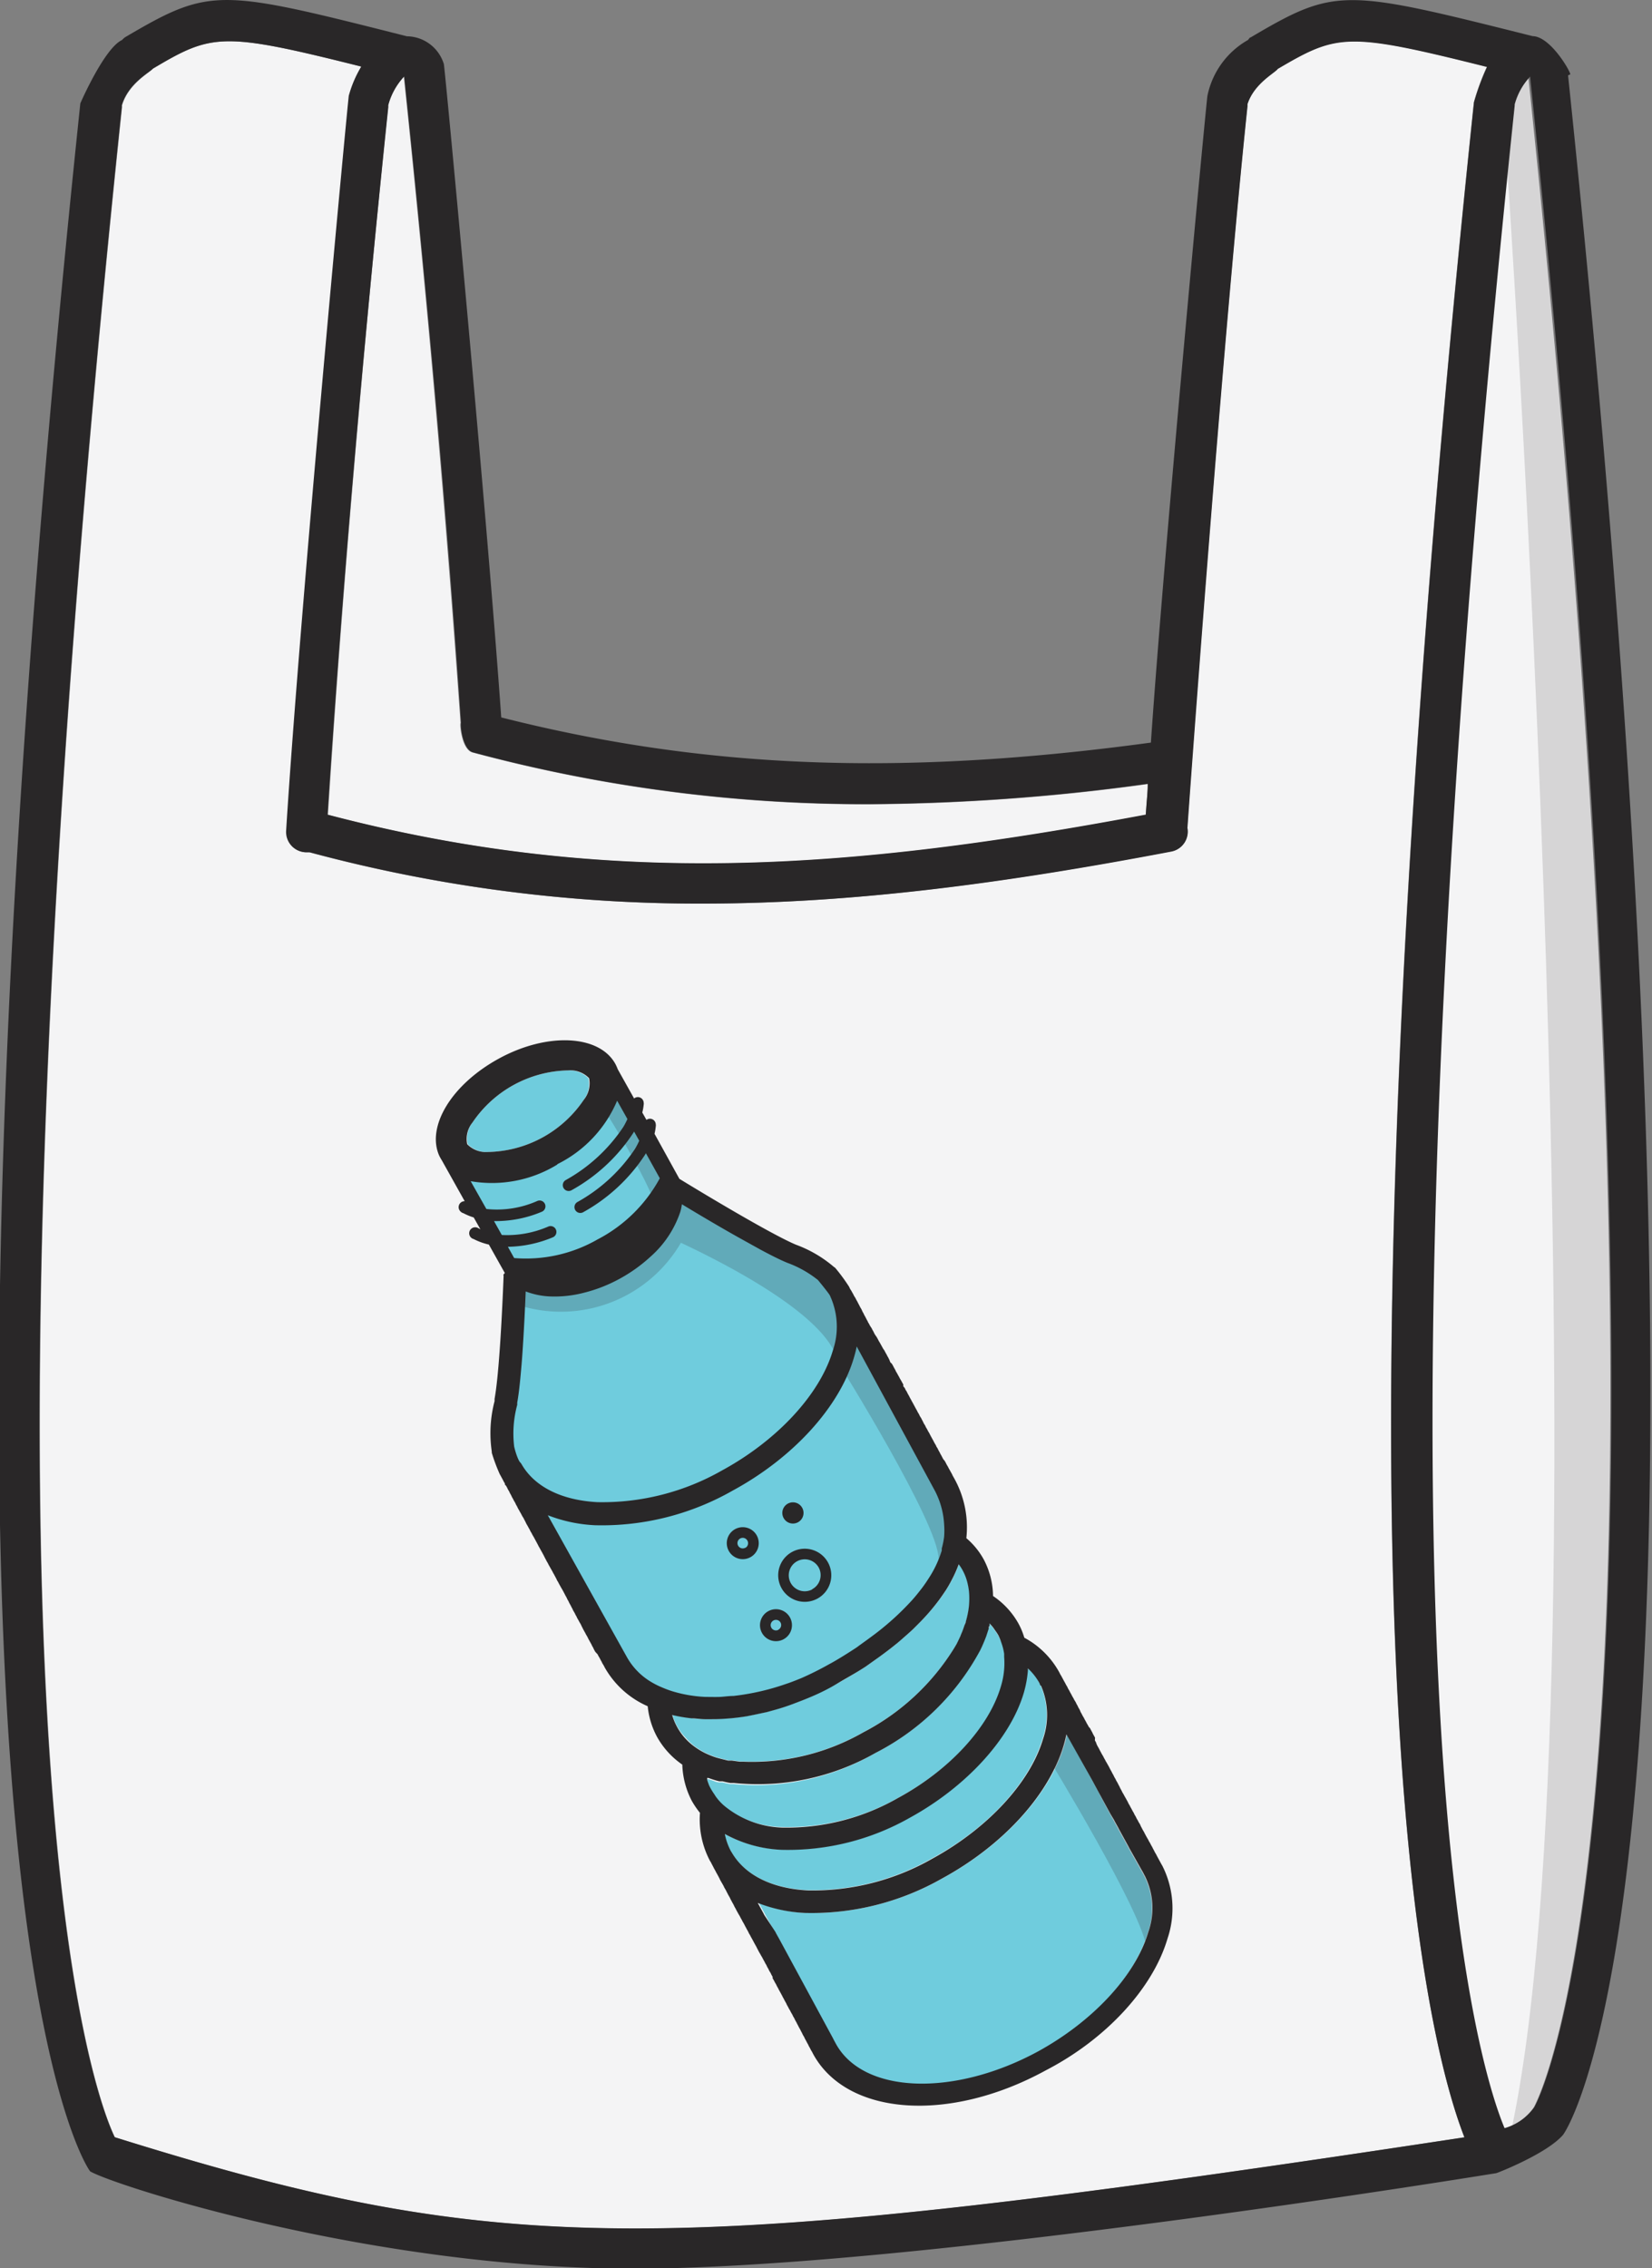 <svg xmlns="http://www.w3.org/2000/svg" viewBox="0 0 118.88 163.17"><rect x="0" y="0" width="118.88" height="163.17" fill="#808080" stroke="none"/><defs><style>.cls-1,.cls-4,.cls-6{fill:#292728;}.cls-1{opacity:0.15;}.cls-2{fill:#f4f4f5;}.cls-3{fill:#371b14;}.cls-5{fill:#6fccdd;}.cls-6{opacity:0.2;}</style></defs><title>Asset 31</title><g id="Layer_2" data-name="Layer 2"><g id="Layer_1-2" data-name="Layer 1"><path class="cls-1" d="M25.34,10.1,28.2,56.43s25.58,8.23,53.48,3.4c2.35-.41,2-4.83,2-4.83L64.33,56.79,41.43,53.92l-6.62-1.43L30.52,4.74l-2.86-.36Z"/><path class="cls-2" d="M106.06,7.35A17.28,17.28,0,0,1,107,4.8c-10.05-2.52-10.73-2.4-15.06.14-.2.28-1.7,1-2.18,2.54a1.13,1.13,0,0,1,0,.16c-1.94,18.57-4.35,51.81-4.32,51.9a1.46,1.46,0,0,1-1.16,1.7C72.47,63.49,61.5,65,50.56,65a107.6,107.6,0,0,1-28.31-3.69l-.2,0H22a1.46,1.46,0,0,1-1.37-1.55c1-15.89,4.46-52.69,4.51-52.88A8.16,8.16,0,0,1,26,4.79C16,2.28,15.27,2.4,11,4.94c-.2.28-1.74,1.05-2.22,2.65a1.13,1.13,0,0,1,0,.16c-12.24,116.84-1.9,143.1-.51,146,28,8.74,39.47,8.76,97.12,0C102.43,146.2,94.78,114.92,106.06,7.35Z"/><path class="cls-2" d="M108.94,7.56s0,0,0,.08c-11.72,111.9-2.73,140.72-.73,145.5a3.94,3.94,0,0,0,2.15-1.52l0,0,0,0h0c.69-1.24,12.31-24.9-.37-146A4.74,4.74,0,0,0,108.94,7.56Z"/><path class="cls-2" d="M23.6,58.62c20.13,5.28,37.58,4,58.88,0,0-.74.1-1.48.14-2.22a151.62,151.62,0,0,1-20,1.46A109,109,0,0,1,34,54.13c-.77-.21-.93-2-.86-2.12-1-14.29-2.34-29.93-4.08-46.51h0a4.83,4.83,0,0,0-1.14,2.09,1.13,1.13,0,0,1,0,.16C26.05,26,24.59,43.12,23.6,58.62Z"/><polygon class="cls-3" points="8.25 153.74 8.25 153.74 8.25 153.74 8.25 153.74"/><path class="cls-1" d="M108.33,10.1s7.69,110.18.36,143.45c-.58,2.64,5.9-7.69,5.9-7.69l2.86-38.28-3-76.73-3-26.29-3,.36Z"/><path class="cls-4" d="M113,5.35c0-.24-1.44-2.73-2.71-2.75C96.7-.81,96.14-.93,90,2.69c-.08,0-.13.13-.2.19a6,6,0,0,0-2.91,4c-.06.21-3.1,32.36-4.07,46.54-18,2.44-32.12,1.89-46.75-1.81-1-14.26-4.06-46.78-4.13-47a2.82,2.82,0,0,0-2.66-2C15.72-.82,15.16-.94,9,2.68a1.36,1.36,0,0,0-.22.2c-1.27.58-3,4.55-3,4.56-13.53,129.07.61,148.69.71,148.76,1.69,1,20.2,7,39.13,7,20.16,0,62-6.87,62.05-6.87s3.65-1.4,4.81-2.76l0,0c.14-.15,13.83-19.37.36-148.15ZM29.09,5.5h0C30.83,22.07,32.21,37.72,33.18,52c-.06.11.09,1.91.86,2.12a109,109,0,0,0,28.55,3.72,151.62,151.62,0,0,0,20-1.46c0,.74-.1,1.49-.14,2.22-21.3,4-38.76,5.29-58.88,0,1-15.5,2.46-32.6,4.37-50.87a1.13,1.13,0,0,0,0-.16A4.83,4.83,0,0,1,29.09,5.5ZM8.25,153.74h0c-1.4-2.89-11.74-29.16.51-146a1.13,1.13,0,0,0,0-.16C9.22,6,10.75,5.22,11,4.94,15.27,2.4,16,2.28,26,4.79a8.16,8.16,0,0,0-.9,2.09c-.05.18-3.52,37-4.51,52.88A1.46,1.46,0,0,0,22,61.31h.09l.2,0A107.6,107.6,0,0,0,50.56,65c10.94,0,21.9-1.49,33.73-3.74a1.46,1.46,0,0,0,1.16-1.7c0-.08,2.38-33.33,4.32-51.9a1.13,1.13,0,0,0,0-.16c.48-1.5,2-2.26,2.18-2.54,4.32-2.54,5-2.66,15.06-.14a17.28,17.28,0,0,0-.94,2.55c-11.27,107.57-3.63,138.86-.69,146.38C47.72,162.5,36.24,162.48,8.25,153.74Zm102.17-2.17h0l0,0,0,0a3.94,3.94,0,0,1-2.15,1.52c-2-4.78-11-33.6.73-145.5,0,0,0-.05,0-.08a4.74,4.74,0,0,1,1.11-2C122.73,126.67,111.11,150.32,110.42,151.57Z"/><path class="cls-5" d="M73.94,120.14a8.16,8.16,0,0,1-.3,1.63c-1,3.32-4.11,6.75-8.16,8.95a17.78,17.78,0,0,1-9.24,2.33,9.28,9.28,0,0,1-4-1.08l-.11-.06a4.36,4.36,0,0,0,.44,1.24l.07.11h0c.94,1.6,2.86,2.57,5.45,2.71a17.4,17.4,0,0,0,9-2.3c4-2.16,7-5.45,7.94-8.6a5.28,5.28,0,0,0-.15-3.83c0-.06-.05-.13-.09-.19A4.2,4.2,0,0,0,74,120S73.95,120.09,73.94,120.14Z"/><path class="cls-5" d="M50,125.63a5.31,5.31,0,0,0,.74.45,6.17,6.17,0,0,0,.85.34l.26.07.56.14.28,0,.57.08.31,0a16.12,16.12,0,0,0,8.59-2.12,16.76,16.76,0,0,0,6.54-6.08l.16-.27c.09-.18.19-.36.26-.54s.07-.18.11-.27.14-.36.2-.54.06-.17.09-.25v0a7.16,7.16,0,0,0,.2-.92,5.46,5.46,0,0,0,.05-.86,4.25,4.25,0,0,0-.11-.92,3.65,3.65,0,0,0-.37-1,3.06,3.06,0,0,0-.28-.43,9,9,0,0,1-.5,1.12,8.61,8.61,0,0,1-.43.75c-.16.25-.33.5-.51.73a15.26,15.26,0,0,1-1.49,1.71l-.35.35c-.25.24-.51.47-.77.69s-.34.3-.51.43c-.38.31-.76.6-1.14.87l-1,.71c-.8.52-1.52.94-2.06,1.23s-1.34.68-2,1c-.38.16-.75.3-1.12.44s-.85.29-1.27.42l-.65.18-.94.2-.5.1a16.27,16.27,0,0,1-2.23.21c-.3,0-.6,0-.89,0s-.58,0-.86-.06a11,11,0,0,1-1.4-.24,3.79,3.79,0,0,0,.94,1.64h0A4.37,4.37,0,0,0,50,125.63Z"/><path class="cls-5" d="M51.41,129.12a2.43,2.43,0,0,0,.16.24,3.86,3.86,0,0,0,.5.54l.17.14a6.91,6.91,0,0,0,4.08,1.39,16.17,16.17,0,0,0,8.38-2.14c3.68-2,6.51-5.06,7.38-8a5.7,5.7,0,0,0,.24-2.14c0-.07,0-.15,0-.22a4,4,0,0,0-.17-.71L72,118a4.07,4.07,0,0,0-.18-.37,3.76,3.76,0,0,0-.24-.36,3,3,0,0,0-.21-.29l-.18-.2,0,.16c0,.07,0,.15-.06.22v0c-.05.18-.12.36-.18.55l-.09.23c-.07.18-.15.36-.23.54l-.11.23A17.71,17.71,0,0,1,63,126.1a17.07,17.07,0,0,1-10.19,2.24l-.25,0a5.66,5.66,0,0,1-.56-.12l-.23,0c-.19,0-.38-.1-.56-.16l-.23-.08h0l-.09,0,0,.13a2.79,2.79,0,0,0,.12.35,3.33,3.33,0,0,0,.21.46C51.28,128.93,51.34,129,51.41,129.12Z"/><circle class="cls-5" cx="55.83" cy="116.91" r="0.38" transform="translate(-49.04 40.84) rotate(-28.51)"/><path class="cls-5" d="M35.16,82.87A8.51,8.51,0,0,0,42,79.13a1.88,1.88,0,0,0,.34-1.56A1.88,1.88,0,0,0,40.9,77,8.51,8.51,0,0,0,34,80.75a1.88,1.88,0,0,0-.34,1.56A1.88,1.88,0,0,0,35.16,82.87Z"/><circle class="cls-5" cx="53.45" cy="111.02" r="0.38" transform="translate(-46.51 38.98) rotate(-28.51)"/><path class="cls-5" d="M79.16,129.14,79.1,129l-.47-.87-.06-.11-1.78-3.28c-.05.27-.12.53-.2.79-1.05,3.55-4.39,7.21-8.73,9.57A19,19,0,0,1,58,137.61h0a10.7,10.7,0,0,1-3.39-.72l.41.75.06.12.68,1.24.06.12.24.43.06.11,3.79,7,.06.12.14.26c2,3.62,8.5,3.86,14.56.57,4-2.16,7-5.45,7.94-8.6a5.19,5.19,0,0,0-.24-4l-.07-.13-.06-.12-1-1.77-.06-.12-.68-1.24-.06-.12-.24-.43-.06-.12-.23-.41-.07-.13Z"/><path class="cls-5" d="M42.69,108.7a17.81,17.81,0,0,0,9.56-2.34c4.18-2.27,7.37-5.8,8.3-9.21A5.91,5.91,0,0,0,60.33,93c0-.08-.07-.16-.11-.23s-.52-.71-.9-1.17A8.6,8.6,0,0,0,57,90.21l-.15-.07c-.5-.23-1.18-.59-1.92-1l-1.67-1c-1.53-.9-3.15-1.91-4.4-2.69a4.32,4.32,0,0,1-.11.58,7.76,7.76,0,0,1-2.24,3.49,11.34,11.34,0,0,1-2.34,1.69,11,11,0,0,1-2.71,1,8.62,8.62,0,0,1-2.55.22A5.87,5.87,0,0,1,37,92.09h0c0,1.39-.09,3.13-.17,4.74,0,.66-.08,1.29-.12,1.87-.06.83-.14,1.56-.22,2.08l0,.18a8.68,8.68,0,0,0-.18,3.21c.18.54.41,1.2.49,1.34l.08.12C37.86,107.41,39.93,108.5,42.69,108.7Z"/><path class="cls-5" d="M48.08,84.75,44.5,78.33A10.6,10.6,0,0,1,40,83.56a10.65,10.65,0,0,1-6.8.95l3.31,6.21c1.8.2,4.84.2,6.89-.91A12.65,12.65,0,0,0,48.08,84.75Z"/><circle class="cls-5" cx="57.88" cy="113.32" r="1.15" transform="translate(-47.08 41.38) rotate(-28.51)"/><path class="cls-5" d="M61.29,96.63a18.28,18.28,0,0,1-8.7,10.4,19.26,19.26,0,0,1-10.33,2.27,11.25,11.25,0,0,1-3.59-.76l5.72,11a5.07,5.07,0,0,0,1.85,1.9h0a6.13,6.13,0,0,0,.82.41,7.51,7.51,0,0,0,.83.31,10.14,10.14,0,0,0,2.47.42c.33,0,.67,0,1,0s.72,0,1.09-.08a18.24,18.24,0,0,0,4-.91c.39-.13.78-.29,1.17-.44a23.47,23.47,0,0,0,2.13-1c.46-.25,1.23-.7,2.13-1.29.35-.24.72-.49,1.1-.77a20.71,20.71,0,0,0,3.19-2.83c.25-.28.48-.57.71-.86s.4-.56.58-.85a8.19,8.19,0,0,0,.94-2l0-.16a6.26,6.26,0,0,0,.17-.88,6,6,0,0,0,0-.94,6.2,6.2,0,0,0-.78-2.69L61.67,95.67C61.61,95.95,61.37,96.35,61.29,96.63Z"/><polygon class="cls-3" points="49.14 86.18 49.14 86.18 49.14 86.18 49.14 86.18"/><path class="cls-3" d="M49.14,86.18h0Z"/><path class="cls-3" d="M31.63,83.16l.06.12-.06-.12Z"/><path class="cls-3" d="M48.74,85.45h0Z"/><path class="cls-3" d="M48.79,85.53h0l0,0h0Z"/><path class="cls-4" d="M55.29,115.9a1.15,1.15,0,1,0,1.56.46A1.15,1.15,0,0,0,55.29,115.9Zm.73,1.34a.38.38,0,1,1,.15-.52A.38.38,0,0,1,56,117.24Z"/><path class="cls-4" d="M57,111.64a1.91,1.91,0,1,0,2.59.77A1.91,1.91,0,0,0,57,111.64Zm1.46,2.69a1.15,1.15,0,1,1,.46-1.56A1.15,1.15,0,0,1,58.43,114.33Z"/><path class="cls-4" d="M56.39,109.2a.76.76,0,1,0,1.34-.73A.76.76,0,1,0,56.39,109.2Z"/><path class="cls-4" d="M52.9,110a1.15,1.15,0,1,0,1.56.46A1.15,1.15,0,0,0,52.9,110Zm.73,1.34a.38.38,0,1,1,.15-.52A.38.38,0,0,1,53.63,111.35Z"/><path class="cls-3" d="M31.74,83.36l.08.14-.13-.22Z"/><path class="cls-6" d="M60.45,98.23s7.1,11.38,7.09,13.9,1.33-3.24,1.33-3.24L65,101.59l-3.44-5.92Z"/><path class="cls-6" d="M42.62,78.47S47.57,86,47.4,87.84s1.38-2.15,1.38-2.15l-2.66-5.07-2.42-4.09Z"/><path class="cls-6" d="M75.38,126.37s7,11.43,7.14,13.87,1.11-3.47,1.11-3.47l-3.86-7.29-3.42-5.93Z"/><path class="cls-6" d="M60.11,92.29c-.67-.38-7.65-4.12-10.29-5.53L48,84.63l.09,2.59-2.43,3.6-3.11,1.61-3,.19-2.75-1.19,0-.24s.22,2.43.66,2.74A10,10,0,0,0,49,89.4c2.85,1.34,11.72,5.72,11.33,9.26C60.28,98.66,60.94,92.75,60.11,92.29Z"/><path class="cls-4" d="M78.36,124.24l-.06-.11-.1-.17-.06-.12-.08-.14-.07-.14-.08-.13-.06-.12-.09-.16L77.7,123l-.1-.17-.05-.11-.09-.16-.05-.11-.1-.16-.06-.12-.09-.15-.06-.12-.09-.16-.06-.12-.09-.15-.06-.13-.09-.15-.06-.12-.08-.14-.21-.39-.07-.11a1.31,1.31,0,0,0-.08-.16,6.19,6.19,0,0,0-2.5-2.46,5.07,5.07,0,0,0-.41-1,5.76,5.76,0,0,0-1.84-2,5.74,5.74,0,0,0-.67-2.63,5.41,5.41,0,0,0-1.25-1.53,7.24,7.24,0,0,0-.9-4.35l-.08-.14-.06-.13-.09-.16-.06-.11-.08-.14-.06-.12-.09-.15-.07-.14-.08-.14L67.9,105l-.08-.14-.06-.12-.08-.14-.07-.14-.08-.14-.06-.13-.08-.12a.65.65,0,0,0-.06-.13l-.1-.17-.06-.12-.1-.18-.06-.11-.07-.13-.07-.14-.08-.13-.07-.14-.09-.15-.06-.13-.09-.14-.06-.13-.08-.15-.05-.1-.1-.16-.06-.13-.08-.13-.07-.14-.08-.14-.15-.28-.07-.13-.08-.14a.82.82,0,0,0-.07-.13l-.08-.15-.06-.12a1.27,1.27,0,0,1-.08-.14l-.07-.14-.08-.12a.65.65,0,0,0-.06-.13L65,99.72,65,99.59l-.08-.14-.07-.13-.09-.15-.06-.12-.08-.14-.07-.13-.08-.13a.69.69,0,0,0-.06-.13l-.09-.16-.06-.12-.09-.15L64.07,98,64,97.82l-.06-.12a1,1,0,0,0-.08-.14,1.35,1.35,0,0,0-.07-.14l-.08-.14-.06-.12L63.54,97l-.07-.13-.15-.27-.09-.15-.06-.12-.09-.16L63,96.06l-.08-.13-.06-.13-.08-.14-.06-.12-.1-.15-.06-.11a.43.43,0,0,0-.08-.13.67.67,0,0,0-.07-.15l-.08-.15-.06-.12-.07-.12-.06-.13-.08-.14L62,94.2l-.1-.17-.06-.12-.08-.15-.06-.12-.08-.14-.07-.14-.08-.12-.07-.14-.09-.16-.06-.11-.07-.1-.08-.17a13.2,13.2,0,0,0-1-1.36L60,91.13a8.9,8.9,0,0,0-2.72-1.59l-.14-.06c-1.83-.81-6.29-3.48-8.25-4.68L47.1,81.56a3.6,3.6,0,0,0,.09-.53.42.42,0,0,0,0-.15h0a.42.42,0,0,0-.67-.32l-.3-.53a3.64,3.64,0,0,0,.1-.56.42.42,0,0,0,0-.15h0a.42.42,0,0,0-.69-.3l-1.18-2.11a2.7,2.7,0,0,0-.16-.36c-1.15-2.12-4.9-2.3-8.37-.41s-5.24,4.93-4.31,7l.06.12.13.22,1.64,2.93a.42.42,0,0,0-.35.17.43.43,0,0,0,.06.58.42.42,0,0,0,.19.11,4.5,4.5,0,0,0,.75.31l.48.85-.15-.08a.43.43,0,0,0-.53.67.42.42,0,0,0,.19.11,4.65,4.65,0,0,0,1.1.4l1.15,2.05c-.08.07-.13.14-.09.19-.09,2.35-.31,7-.65,8.86l0,.16a9.11,9.11,0,0,0-.2,3.64.6.6,0,0,0,0,.08,12.54,12.54,0,0,0,.58,1.55l.07.12a1.69,1.69,0,0,0,.08.15l.08.15.06.12.07.11c0,.06,0,.11.08.16l.08.14.06.13.09.15.06.13.08.14.06.13.08.14.06.12.09.15.06.13.09.16.05.11.1.17a.89.89,0,0,0,.06.11l.08.14.07.14.09.14.06.12.08.15.06.13.15.26a.69.69,0,0,0,.08.14l.07.15.09.15.06.12.09.15.29.54.06.12.08.14.07.13.08.14.13.24.09.18.07.13.06.12.09.15a1.37,1.37,0,0,0,.07.14l.08.14.06.11.1.17.06.12.07.12.08.15.08.15.06.13.08.13.06.12.09.16.06.11.09.15.15.28.06.12.09.16.06.13.08.14.06.13.08.14.07.14.07.13.06.13.09.15.06.12a1.07,1.07,0,0,0,.09.16.78.78,0,0,0,.06.13l.08.14.07.13.09.15.06.13.11.22.07.13.08.14.06.12.09.15.06.12a1.16,1.16,0,0,0,.08.15l.07.13.08.14.06.13.07.12.07.15.09.16L43,119l.06.12.09.15.07.14.08.14a.85.85,0,0,0,.07.14l.08.13.06.12a6.57,6.57,0,0,0,3.1,2.8,5.83,5.83,0,0,0,.67,2.2,5.92,5.92,0,0,0,1.82,2,6,6,0,0,0,.69,2.62,6.56,6.56,0,0,0,.58.85,6.39,6.39,0,0,0,.73,3.47s.05.07.07.11a1.56,1.56,0,0,0,.07.14l.09.17.06.12.09.16.05.1.09.16.07.13.08.15.05.11.09.16.07.12.08.14.06.13.1.17.19.37.1.17.06.13.14.26.08.14.06.13.09.16.06.12.15.27.09.15.06.12.08.14.06.12.1.17.06.12.06.11.09.17.08.14.06.13.09.15.06.12.08.14.07.13.08.15.06.11.08.14.07.14.13.25.1.17.06.11.09.15.06.12.09.16.06.12.09.15a1.22,1.22,0,0,0,.06.13l.08.14.06.13.09.14.05.11.1.18,0,.1.1.17.05.1s.05.09.1.17l.05.11.09.16.06.12.15.27.08.15.06.12.08.14a.75.75,0,0,0,.06.12l.09.16.06.13.08.14.06.12.09.15.06.12.1.17.05.11.09.15.06.13.08.14.06.12.08.15.06.12.08.14.06.12.08.15.05.11.1.17.06.13.08.14.06.12.09.16.05.11.07.12.08.16.09.15.06.12c2.42,4.45,9.78,5,16.75,1.18,4.35-2.25,7.7-5.91,8.75-9.46h0a6.78,6.78,0,0,0-.37-5.26l-.06-.1-.32-.59-.06-.12-.09-.15-.06-.12-.08-.15-.06-.12-.08-.14-.06-.12-.09-.15-.06-.12-.1-.17-.06-.11-.08-.15-.06-.12-.09-.15-.06-.12-.07-.13-.06-.14-.1-.16-.06-.12-.09-.15-.05-.11-.1-.17-.05-.11-.09-.15-.06-.12-.08-.14-.06-.12-.09-.15-.06-.13-.15-.27-.08-.14-.07-.13-.09-.15-.05-.11-.09-.16-.06-.13-.08-.15-.06-.12a1.33,1.33,0,0,0-.08-.13l-.06-.13-.1-.17-.05-.11-.09-.16-.06-.12-.09-.16-.06-.12-.08-.15-.06-.1a1.15,1.15,0,0,0-.1-.17l-.06-.12-.09-.16-.06-.12-.09-.15-.15-.28-.06-.12-.08-.14-.07-.13-.07-.19-.07-.12L78.8,125l-.15-.27-.06-.13-.08-.14-.07-.14ZM34,80.75A8.51,8.51,0,0,1,40.9,77a1.88,1.88,0,0,1,1.49.56A1.88,1.88,0,0,1,42,79.13a8.51,8.51,0,0,1-6.89,3.74,1.88,1.88,0,0,1-1.49-.56A1.88,1.88,0,0,1,34,80.75Zm6.1,3a9,9,0,0,0,4.31-4.57l.74,1.32a5.73,5.73,0,0,1-.29.56,11.92,11.92,0,0,1-4.15,3.83.42.42,0,0,0,.42.73h0a12.57,12.57,0,0,0,4.44-4.12l.06-.1.37.66a5.69,5.69,0,0,1-.3.58,11.92,11.92,0,0,1-4.15,3.83.42.42,0,0,0,.42.73h0a12.57,12.57,0,0,0,4.44-4.12l.07-.12,1,1.8A10.71,10.71,0,0,1,43,89.16a10.36,10.36,0,0,1-6,1.34l-.45-.81A8.76,8.76,0,0,0,39.8,89l0,0a.42.42,0,0,0-.36-.76,7.45,7.45,0,0,1-3.33.6l-.56-1a8.52,8.52,0,0,0,3.46-.68l0,0a.42.42,0,0,0-.36-.76,7.16,7.16,0,0,1-3.65.57l-1.13-2A9,9,0,0,0,40.11,83.77ZM37,104.06a7.87,7.87,0,0,1,.22-3l0-.16c.09-.49.17-1.16.24-1.92.05-.54.1-1.12.14-1.72.1-1.48.18-3.08.23-4.36h0a5.5,5.5,0,0,0,1.74.36A8.34,8.34,0,0,0,42,93a10.77,10.77,0,0,0,2.57-1,11.16,11.16,0,0,0,2.23-1.59,7.45,7.45,0,0,0,2.16-3.25,4,4,0,0,0,.11-.53c1.16.7,2.67,1.6,4.1,2.4l1.55.86c.69.37,1.32.69,1.79.89l.14.06a7.78,7.78,0,0,1,2.21,1.24c.34.41.75.93.83,1.06s.06.14.1.21a5.3,5.3,0,0,1,.14,3.81c-.93,3.15-4,6.45-7.94,8.6a17.41,17.41,0,0,1-9,2.3c-2.59-.14-4.52-1.11-5.45-2.72l-.07-.11C37.33,105.15,37.11,104.55,37,104.06Zm43.17,26.86.06.12.24.43.06.12.68,1.24.06.12,1,1.77.06.12.07.13a5.19,5.19,0,0,1,.24,4c-.93,3.15-4,6.44-7.94,8.6-6.06,3.29-12.59,3.06-14.56-.57l-.14-.26-.06-.12-3.79-7-.06-.11-.24-.43-.06-.12L55,137.76l-.06-.12-.41-.75a10.7,10.7,0,0,0,3.39.72h0a19,19,0,0,0,9.89-2.49c4.34-2.36,7.68-6,8.73-9.57.08-.27.14-.53.2-.79L78.56,128l.06.11.47.87.07.13.67,1.23.07.13Zm-5.26-9.66a5.28,5.28,0,0,1,.15,3.83c-.93,3.15-4,6.44-7.94,8.6a17.4,17.4,0,0,1-9,2.3c-2.59-.14-4.51-1.11-5.45-2.71h0l-.07-.11a4.36,4.36,0,0,1-.44-1.24l.11.06a9.28,9.28,0,0,0,4,1.08,17.78,17.78,0,0,0,9.24-2.33c4-2.2,7.17-5.63,8.16-8.95a8.16,8.16,0,0,0,.3-1.63s0-.09,0-.14a4.2,4.2,0,0,1,.83,1.06C74.82,121.13,74.84,121.19,74.87,121.25ZM48.71,124.2a4.16,4.16,0,0,1-.34-.83,11,11,0,0,0,1.4.24c.28,0,.57.05.86.06s.59,0,.89,0a16.27,16.27,0,0,0,2.23-.21l.5-.1.94-.2.65-.18c.42-.12.85-.26,1.27-.42s.74-.28,1.12-.44c.67-.28,1.34-.6,2-1s1.26-.71,2.06-1.23l1-.71c.37-.27.76-.56,1.14-.87.18-.14.34-.28.51-.43s.52-.45.77-.69l.35-.35a15.27,15.27,0,0,0,1.49-1.71c.18-.24.35-.49.51-.73a8.62,8.62,0,0,0,.43-.75,9,9,0,0,0,.5-1.12,3.06,3.06,0,0,1,.28.43,3.65,3.65,0,0,1,.37,1,4.25,4.25,0,0,1,.11.92,5.46,5.46,0,0,1-.05.86,7.17,7.17,0,0,1-.2.92v0c0,.08-.06.17-.09.25s-.12.36-.2.54-.07.18-.11.27-.17.36-.26.54l-.16.27a16.76,16.76,0,0,1-6.54,6.08,16.12,16.12,0,0,1-8.59,2.12l-.31,0-.57-.08-.28,0-.56-.14-.26-.07a6.17,6.17,0,0,1-.85-.34,5.32,5.32,0,0,1-.74-.45,4.37,4.37,0,0,1-.69-.62h0A4.13,4.13,0,0,1,48.71,124.2Zm2.3,4.18a2.8,2.8,0,0,1-.12-.35l0-.13.09,0h0l.23.08c.18.06.37.12.56.16l.23,0a5.66,5.66,0,0,0,.56.12l.25,0A17.07,17.07,0,0,0,63,126.1a17.71,17.71,0,0,0,7.54-7.39l.11-.23c.08-.18.16-.36.23-.54l.09-.23c.06-.18.12-.37.18-.55v0c0-.07,0-.15.06-.22l0-.16.18.2a3,3,0,0,1,.21.29,3.76,3.76,0,0,1,.24.36A4.06,4.06,0,0,1,72,118l.09.26a4,4,0,0,1,.17.71c0,.07,0,.15,0,.22a5.7,5.7,0,0,1-.24,2.14c-.86,2.92-3.69,6-7.38,8a16.17,16.17,0,0,1-8.38,2.14A6.91,6.91,0,0,1,52.24,130l-.17-.14a3.86,3.86,0,0,1-.5-.54,2.43,2.43,0,0,1-.16-.24c-.07-.1-.13-.19-.19-.29A3.33,3.33,0,0,1,51,128.37Zm16.93-18.72a5.74,5.74,0,0,1,0,.89,5.94,5.94,0,0,1-.17.84l0,.15a7.78,7.78,0,0,1-.89,1.92c-.17.27-.35.54-.55.8s-.43.55-.67.82a19.66,19.66,0,0,1-3,2.69c-.36.27-.71.51-1,.73-.85.56-1.58,1-2,1.22a22.28,22.28,0,0,1-2,1c-.37.15-.74.3-1.11.42a17.31,17.31,0,0,1-3.77.86c-.35,0-.7.06-1,.07s-.65,0-1,0a9.63,9.63,0,0,1-2.34-.39,7.13,7.13,0,0,1-.79-.29,5.82,5.82,0,0,1-.78-.39h0a4.82,4.82,0,0,1-1.76-1.8L39.42,109a10.68,10.68,0,0,0,3.41.72,19,19,0,0,0,9.89-2.49c4.34-2.35,7.68-6,8.73-9.57.08-.27.15-.54.2-.8L67.2,107.1A5.89,5.89,0,0,1,67.94,109.65Z"/></g></g></svg>